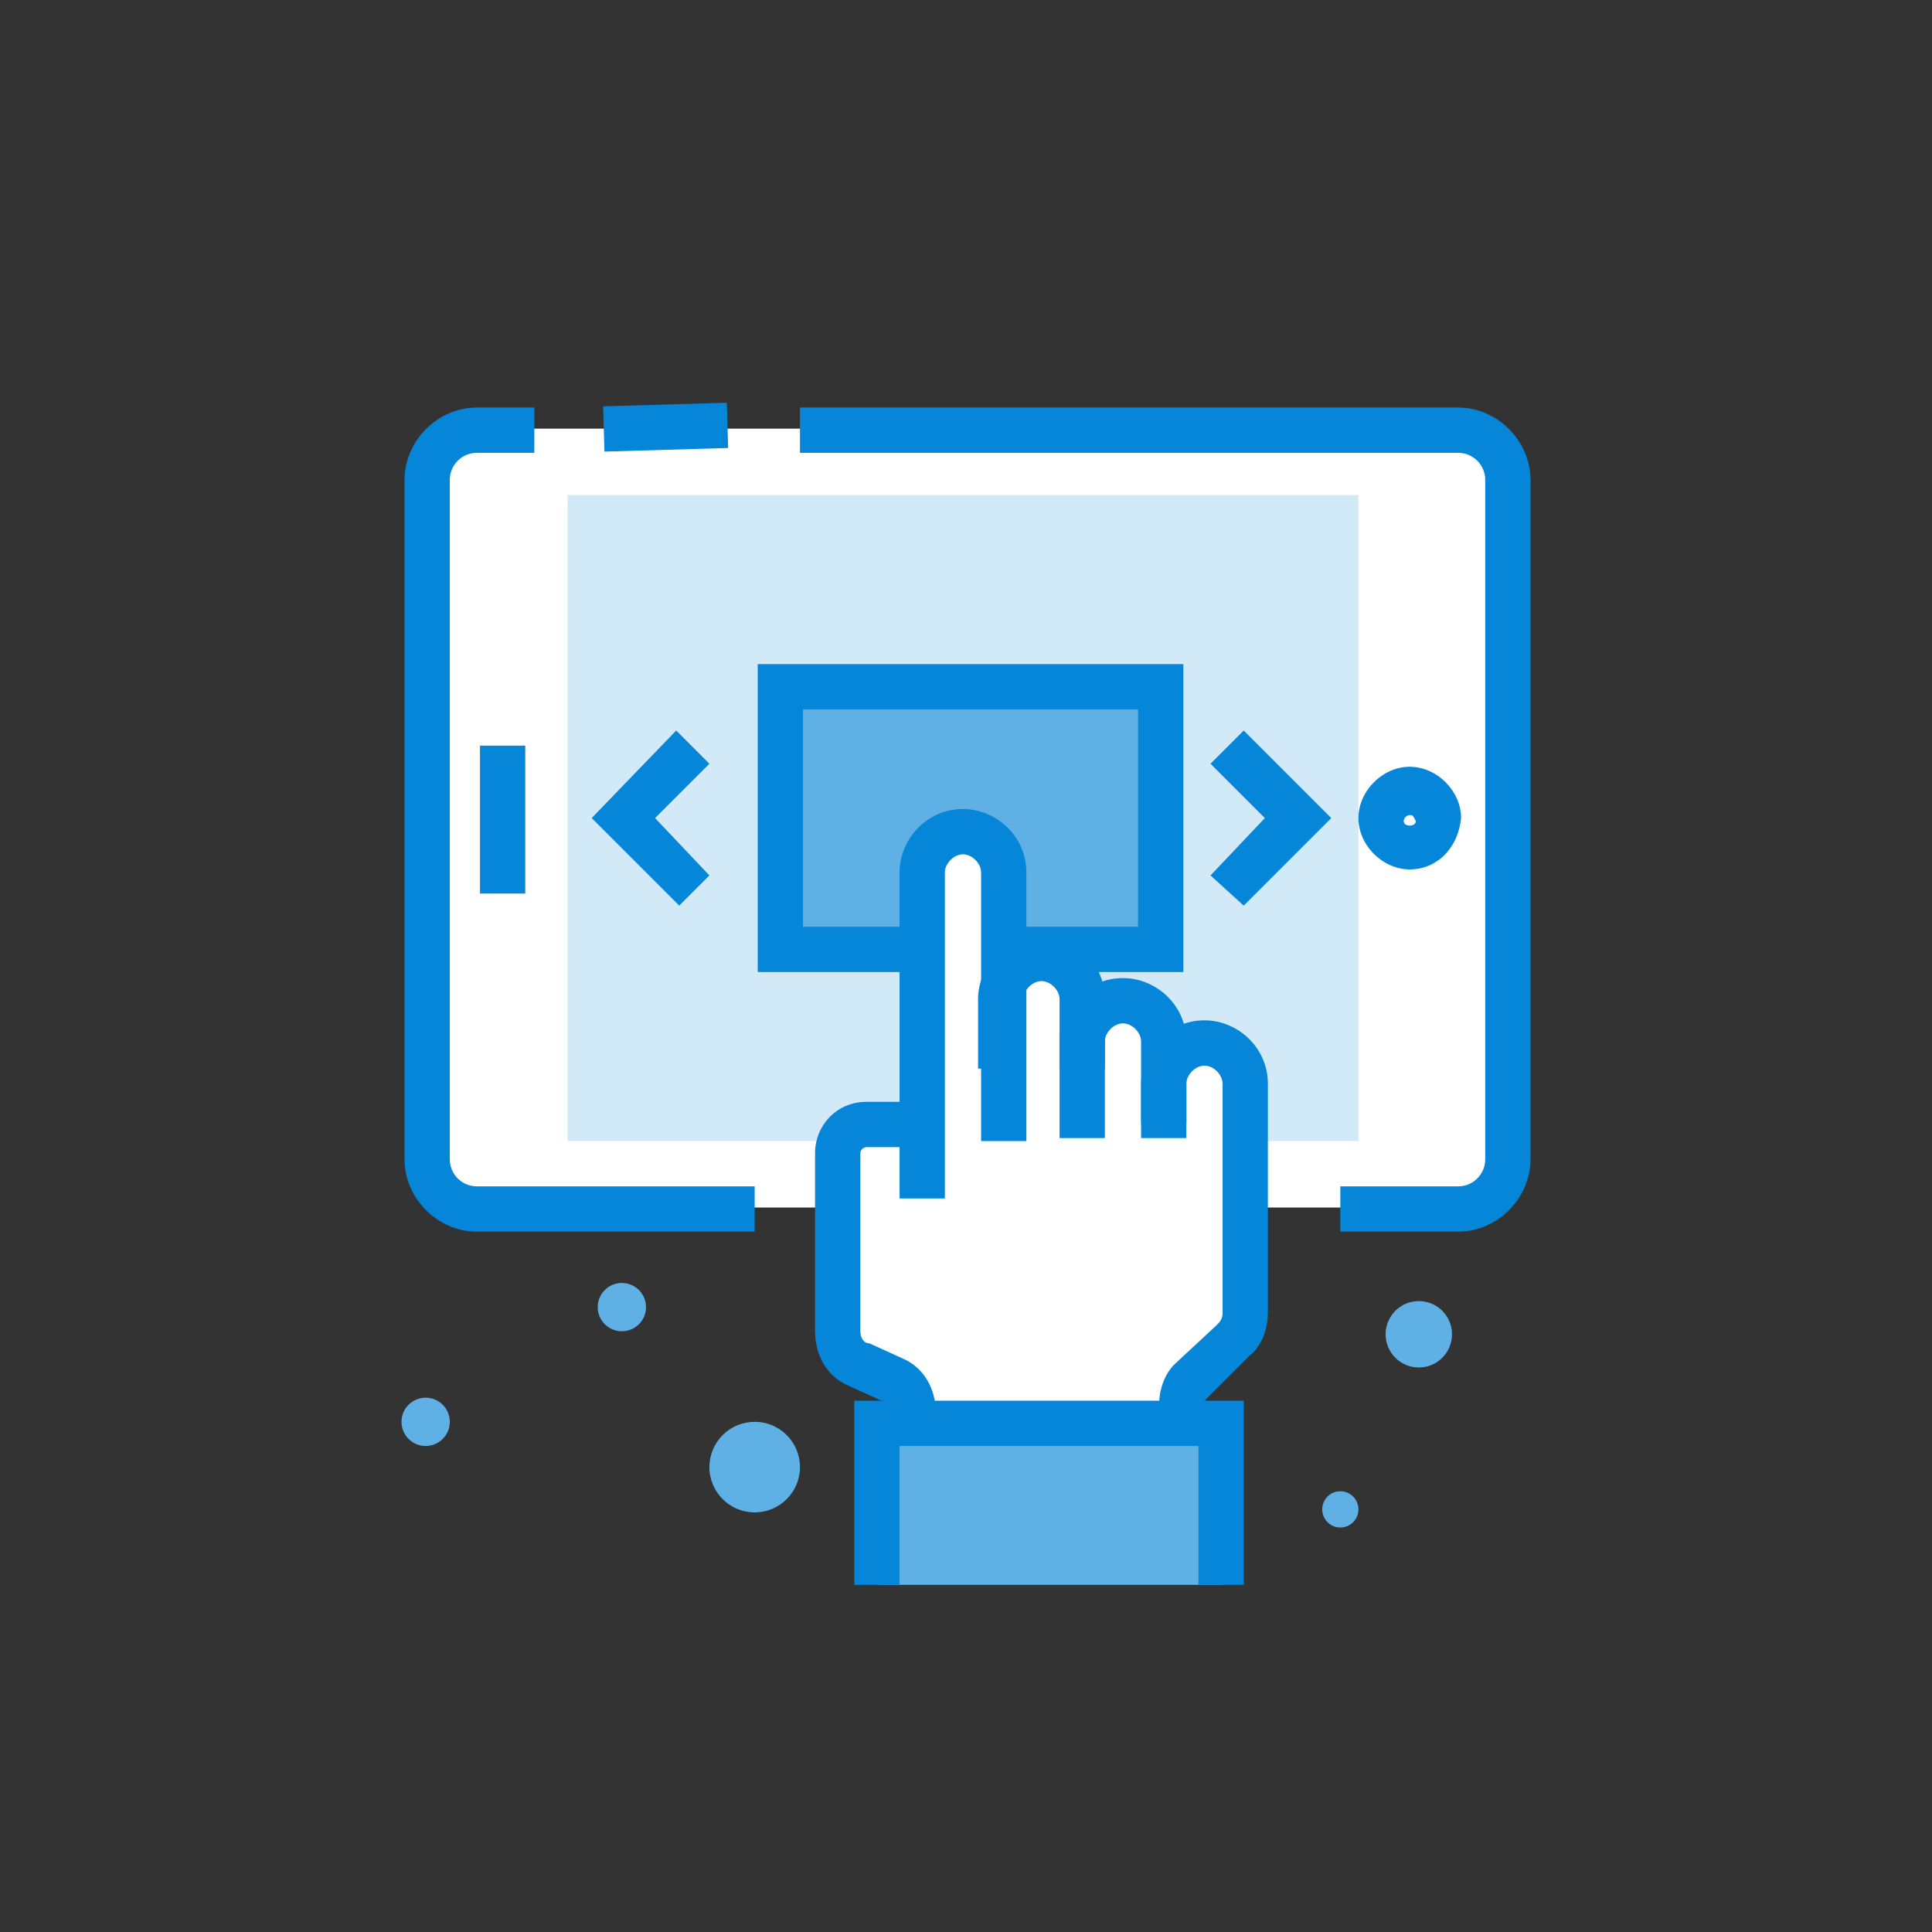 <svg xmlns="http://www.w3.org/2000/svg" viewBox="0 0 64 64" enable-background="new 0 0 64 64"><rect x="0" y="0" width="64" height="64" fill="#333333" stroke="none"/><g><path fill="#fff" d="M48 40h-32c-1.1 0-1.9-.9-1.9-1.9v-22c0-1.1.9-1.9 1.9-1.9h32c1.1 0 1.9.9 1.9 1.9v22c.1 1.1-.8 1.9-1.9 1.9z"/><path fill="#0686D8" d="M25 40.8h-9.2c-1.3 0-2.4-1.1-2.4-2.4v-22.5c0-1.3 1.1-2.4 2.4-2.4h1.9v1.5h-1.9c-.5 0-.9.4-.9.9v22.5c0 .5.4.9.9.9h9.2v1.5z"/><path fill="#0686D8" d="M48.3 40.8h-3.9v-1.5h3.9c.5 0 .9-.4.9-.9v-22.5c0-.5-.4-.9-.9-.9h-21.8v-1.5h21.8c1.3 0 2.4 1.1 2.4 2.4v22.5c0 1.3-1.1 2.4-2.4 2.4z"/><path fill="#0686D8" d="M15.9 24.7h1.5v4.9h-1.5z"/><path fill="#D2E9F7" d="M18.8 16.4h26.2v21.4h-26.2z"/><path fill="#0686D8" d="M46.7 28.8c-.9 0-1.7-.8-1.7-1.7 0-.9.8-1.7 1.7-1.7.9 0 1.7.8 1.7 1.7-.1 1-.8 1.7-1.7 1.7zm0-1.8c-.1 0-.2.1-.2.2 0 .2.4.2.4 0-.1-.2-.1-.2-.2-.2z"/><circle fill="#5FB0E5" cx="20.6" cy="43.3" r=".8"/><circle fill="#5FB0E5" cx="14.1" cy="47.1" r=".8"/><circle fill="#5FB0E5" cx="44.4" cy="50" r=".6"/><circle fill="#5FB0E5" cx="47" cy="44.2" r="1.1"/><circle fill="#5FB0E5" cx="25" cy="48.6" r="1.5"/><path fill="#0686D8" d="M22.5 30l-2.9-2.9 2.8-2.9 1.1 1.1-1.8 1.8 1.8 1.9z"/><path fill="#0686D8" d="M41.2 30l-1.1-1 1.8-1.9-1.8-1.8 1.1-1.1 2.9 2.9z"/><path fill="#5FB0E5" d="M25.8 22.8h12.6v8.7h-12.6z"/><path fill="#0686D8" d="M39.2 32.2h-14.1v-10.2h14.1v10.2zm-12.6-1.5h11.1v-7.2h-11.1v7.2z"/><g><path fill="#fff" d="M39.9 34.6c-.7 0-1.3.6-1.3 1.3v-1.4c0-.7-.6-1.3-1.3-1.3-.7 0-1.3.6-1.3 1.3v-1.4c0-.7-.6-1.3-1.3-1.3-.7 0-1.3.6-1.3 1.3v-4.2c0-.7-.6-1.3-1.3-1.3-.7 0-1.3.6-1.3 1.3v8.4h-1.9c-.5 0-.9.4-.9.9v5.9c0 .5.3.9.7 1.1l1.1.5c.4.2.7.6.7 1.1v2.6h8.9v-2.9c0-.3.1-.6.3-.8l1.4-1.3c.2-.2.4-.6.4-.9v-7.6c-.3-.7-.9-1.3-1.6-1.3z"/><path fill="#0686D8" d="M31.3 39.7h-1.5v-10.8c0-1.1.9-2.1 2.1-2.1 1.1 0 2.1.9 2.1 2.1v8.9h-1.5v-8.9c0-.3-.3-.6-.6-.6s-.6.3-.6.6v10.8z"/><path fill="#0686D8" d="M36.6 35.4h-1.5v-2.3c0-.3-.3-.6-.6-.6s-.6.3-.6.6v2.3h-1.5v-2.3c0-1.1.9-2.1 2.1-2.1 1.1 0 2.1.9 2.1 2.1v2.3z"/><path fill="#0686D8" d="M39.3 37.7h-1.5v-3.2c0-.3-.3-.6-.6-.6s-.6.3-.6.6v3.2h-1.5v-3.2c0-1.1.9-2.1 2.1-2.1 1.1 0 2.1.9 2.1 2.1v3.2z"/><path fill="#0686D8" d="M39.9 49.4h-1.5v-2.9c0-.5.2-1 .5-1.3l1.4-1.3c.1-.1.2-.2.2-.4v-7.6c0-.3-.3-.6-.6-.6s-.6.3-.6.6v1.3h-1.5v-1.3c0-1.1.9-2.1 2.1-2.1 1.1 0 2.1.9 2.1 2.1v7.6c0 .5-.2 1.1-.6 1.4l-1.4 1.4c-.1.1-.1.1-.1.2v2.9z"/><path fill="#0686D8" d="M31 49.4h-1.5v-2.6c0-.2-.1-.4-.3-.4l-1.1-.5c-.7-.3-1.1-1-1.1-1.8v-5.9c0-.9.7-1.7 1.7-1.7h1.9v1.5h-1.9c-.1 0-.2.1-.2.2v5.9c0 .2.1.4.3.4l1.1.5c.7.3 1.1 1 1.1 1.8v2.6z"/><path fill="#5FB0E5" d="M29.1 47.1h11.4v5.4h-11.4z"/><path fill="#0686D8" d="M41.2 52.5h-1.5v-4.6h-9.9v4.6h-1.5v-6.1h12.9z"/></g><path fill="#0686D8" d="M19.979 13.461l4.098-.12.044 1.499-4.098.12z"/></g></svg>
